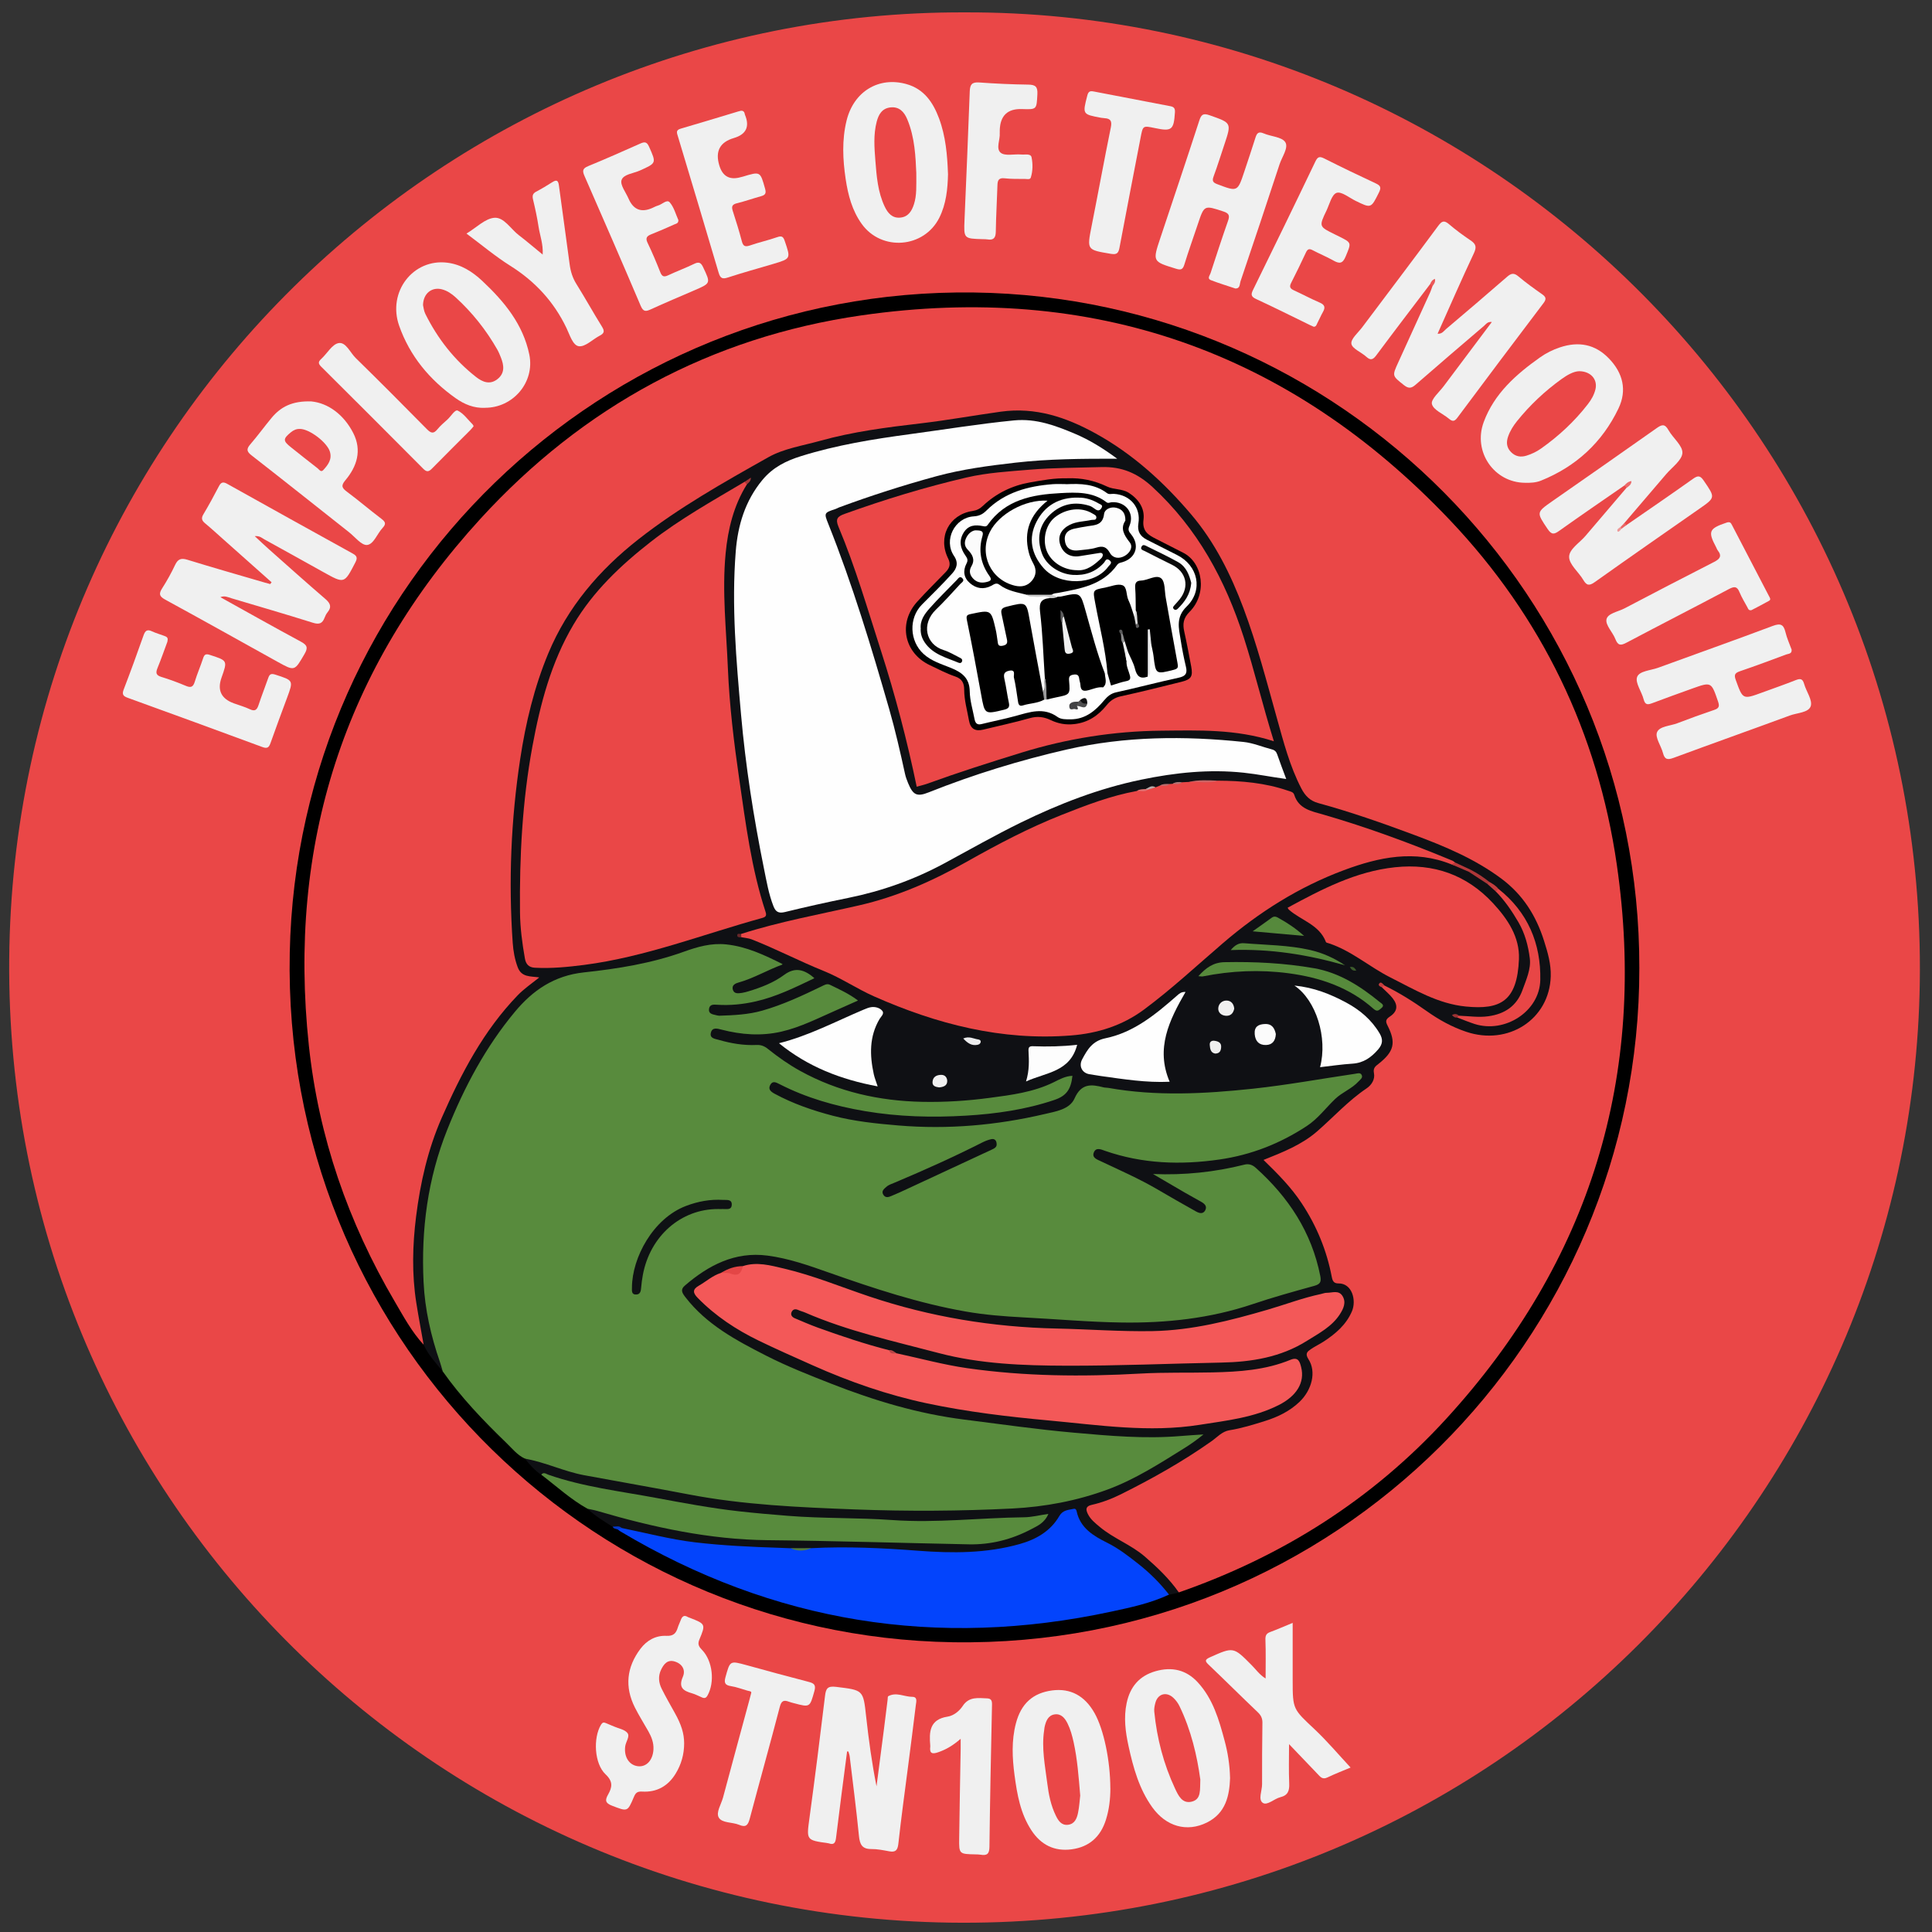 <?xml version="1.0" encoding="UTF-8"?>
<svg id="Layer_2" data-name="Layer 2" xmlns="http://www.w3.org/2000/svg" viewBox="0 0 459 459">
  <rect x="0" y="0" width="459" height="459" fill="#333333" stroke="none"/>
  <defs>
    <style>
      .cls-1 {
        fill: #dedede;
      }

      .cls-1, .cls-2, .cls-3, .cls-4, .cls-5, .cls-6, .cls-7, .cls-8, .cls-9, .cls-10, .cls-11, .cls-12, .cls-13, .cls-14, .cls-15, .cls-16, .cls-17, .cls-18, .cls-19, .cls-20, .cls-21, .cls-22, .cls-23, .cls-24, .cls-25, .cls-26, .cls-27, .cls-28, .cls-29, .cls-30, .cls-31, .cls-32, .cls-33, .cls-34, .cls-35, .cls-36, .cls-37, .cls-38, .cls-39, .cls-40, .cls-41, .cls-42, .cls-43, .cls-44, .cls-45, .cls-46, .cls-47, .cls-48, .cls-49, .cls-50, .cls-51, .cls-52, .cls-53, .cls-54, .cls-55, .cls-56 {
        stroke-width: 0px;
      }

      .cls-2 {
        fill: #5a5a5b;
      }

      .cls-3 {
        fill: #b8393a;
      }

      .cls-4 {
        fill: #fdfdfd;
      }

      .cls-5 {
        fill: #eb5959;
      }

      .cls-6 {
        fill: #ea4848;
      }

      .cls-7 {
        fill: #f35858;
      }

      .cls-8 {
        fill: #cc6465;
      }

      .cls-9 {
        fill: #c53d3e;
      }

      .cls-10 {
        fill: #ea4747;
      }

      .cls-11 {
        fill: #5e5e5f;
      }

      .cls-12 {
        fill: #ba6d6e;
      }

      .cls-13 {
        fill: #0438cc;
      }

      .cls-14 {
        fill: #56883b;
      }

      .cls-15 {
        fill: #eb6a6a;
      }

      .cls-16 {
        fill: #e84646;
      }

      .cls-17 {
        fill: #ae3738;
      }

      .cls-18 {
        fill: #060606;
      }

      .cls-19 {
        fill: #111112;
      }

      .cls-20 {
        fill: #cbcbcb;
      }

      .cls-21 {
        fill: #c43d3e;
      }

      .cls-22 {
        fill: #588b3d;
      }

      .cls-23 {
        fill: #8c8c8d;
      }

      .cls-24 {
        fill: #0f1014;
      }

      .cls-25 {
        fill: #5d5c5d;
      }

      .cls-26 {
        fill: #000;
      }

      .cls-27 {
        fill: #fbfbfb;
      }

      .cls-28 {
        fill: #010101;
      }

      .cls-29 {
        fill: #f0f0f0;
      }

      .cls-30 {
        fill: #4e4e4f;
      }

      .cls-31 {
        fill: #3c5b2c;
      }

      .cls-32 {
        fill: #9b3233;
      }

      .cls-33 {
        fill: #9a9a9b;
      }

      .cls-34 {
        fill: #b17676;
      }

      .cls-35 {
        fill: #eaeaeb;
      }

      .cls-36 {
        fill: #0f1114;
      }

      .cls-37 {
        fill: #a73536;
      }

      .cls-38 {
        fill: #578a3c;
      }

      .cls-39 {
        fill: #eb6565;
      }

      .cls-40 {
        fill: #e07172;
      }

      .cls-41 {
        fill: #e44646;
      }

      .cls-42 {
        fill: #fefefe;
      }

      .cls-43 {
        fill: #fbfafa;
      }

      .cls-44 {
        fill: #547d40;
      }

      .cls-45 {
        fill: #eff0f0;
      }

      .cls-46 {
        fill: #ed9797;
      }

      .cls-47 {
        fill: #692729;
      }

      .cls-48 {
        fill: #b5aaaa;
      }

      .cls-49 {
        fill: #0a0a0a;
      }

      .cls-50 {
        fill: #b84546;
      }

      .cls-51 {
        fill: #efefef;
      }

      .cls-52 {
        fill: #f1f1f1;
      }

      .cls-53 {
        fill: #0344fc;
      }

      .cls-54 {
        fill: #ececed;
      }

      .cls-55 {
        fill: #424244;
      }

      .cls-56 {
        fill: #56893c;
      }
    </style>
  </defs>
  <g id="Layer_1-2" data-name="Layer 1">
    <g>
      <path class="cls-10" d="M229.23,2.94c125.08-.41,228.71,102.42,226.87,230.38-1.76,122.08-101.17,223.7-227.48,223.48-125.72-.22-227.5-102.54-226.43-228.95C3.24,102.28,105.76,2.5,229.23,2.94Z"/>
      <path class="cls-26" d="M389.47,230c.09,88.26-72.14,161.6-163.09,160.16-87.53-1.39-159.35-73.51-157.54-163.78,1.75-87.55,74.02-158.05,162.55-156.89,86.93,1.15,158.24,72.12,158.08,160.51Z"/>
      <path class="cls-29" d="M64.53,138.34c-3.83-3.41-7.67-6.82-11.5-10.23-1.43-1.27-2.83-2.56-4.3-3.78-.79-.65-.97-1.2-.41-2.14,1.3-2.18,2.52-4.41,3.69-6.67.51-.98,1-1.11,1.97-.57,9.92,5.54,19.85,11.06,29.8,16.55,1,.55,1.22,1.01.65,2.11-2.63,5.08-2.59,5.1-7.53,2.35-4.69-2.61-9.37-5.22-14.08-7.81-.59-.33-1.12-.89-2.3-.77,1.22,1.13,2.23,2.09,3.27,3.02,4.49,3.98,8.96,7.99,13.52,11.91,1.18,1.02,1.55,1.89.51,3.16-.31.38-.54.84-.71,1.3-.52,1.36-1.28,1.65-2.75,1.19-6.46-2.03-12.96-3.92-19.45-5.85-.78-.23-1.55-.66-2.55-.23,6.42,3.56,12.73,7.12,19.11,10.56,1.51.81,1.77,1.43.86,2.97-2.36,4.04-2.28,4.1-6.41,1.81-8.89-4.93-17.76-9.91-26.68-14.77-1.45-.79-1.52-1.41-.7-2.7,1.14-1.78,2.17-3.64,3.07-5.55.67-1.41,1.44-1.67,2.93-1.21,6.13,1.89,12.31,3.65,18.47,5.45.39.12.79.21,1.19.32.11-.14.21-.28.32-.42Z"/>
      <path class="cls-29" d="M339.78,67.48c-4.27,5.62-8.56,11.23-12.77,16.89-.8,1.08-1.37,1.34-2.42.38-1.19-1.09-3.37-1.92-3.53-3.09-.16-1.16,1.61-2.62,2.58-3.92,6.02-8.02,12.08-16.01,18.04-24.07.87-1.18,1.42-1.39,2.57-.41,1.61,1.37,3.32,2.64,5.08,3.82,1.25.83,1.57,1.52.85,3.05-2.96,6.29-5.74,12.67-8.64,19.16,1.06.08,1.5-.67,2.03-1.13,4.85-4.11,9.69-8.22,14.48-12.4.97-.85,1.63-.98,2.67-.11,1.78,1.5,3.68,2.87,5.58,4.2.92.64,1.2,1.11.42,2.14-6.87,9.06-13.7,18.15-20.49,27.26-.71.96-1.21.89-2.01.22-1.4-1.17-3.68-2.07-4.03-3.48-.28-1.11,1.74-2.83,2.8-4.24,3.76-5.03,7.53-10.05,11.44-15.25-1.04-.13-1.41.54-1.88.94-5.42,4.63-10.85,9.26-16.22,13.95-1.03.9-1.7.97-2.82.08-2.74-2.19-2.8-2.12-1.35-5.3,2.54-5.59,5.09-11.17,7.63-16.75.2-.45.34-.92.51-1.38.02-.36.28-.92-.5-.56Z"/>
      <path class="cls-29" d="M201.25,416.11c-.89,6.85-1.8,13.7-2.63,20.55-.15,1.2-.51,1.69-1.71,1.28-.07-.02-.14-.03-.21-.04-5.2-.73-5.1-.72-4.39-5.97,1.31-9.64,2.53-19.3,3.69-28.96.21-1.76.54-2.47,2.64-2.21,6.48.8,6.44.68,7.14,7.09.61,5.52,1.36,11.03,2.46,16.54.58-4.49,1.17-8.97,1.75-13.46.31-2.38.59-4.76.89-7.14.03-.28,0-.72.15-.81,1.91-1.05,3.79.14,5.7.15,1.32,0,.94,1.18.85,1.95-.58,4.83-1.21,9.66-1.83,14.48-.79,6.15-1.65,12.3-2.32,18.47-.18,1.61-.71,2.08-2.23,1.79-1.38-.26-2.79-.54-4.19-.53-2.2.02-2.74-1.11-2.94-3.08-.63-6.31-1.44-12.61-2.2-18.91-.05-.4-.2-.78-.31-1.18-.1,0-.21-.01-.31-.02Z"/>
      <path class="cls-29" d="M385.92,115.34c-5.16,3.57-10.34,7.11-15.45,10.75-1.2.86-1.82,1.03-2.77-.38-2.7-4.01-2.76-3.95,1.21-6.72,8.21-5.73,16.44-11.45,24.61-17.23,1.24-.88,1.98-1.18,2.87.42,1.06,1.89,3.4,3.69,3.31,5.43-.09,1.74-2.46,3.39-3.87,5.05-3.29,3.87-6.6,7.72-9.9,11.58-.1.41-.37.71-.65.98-.08.03-.12.05-.12.05.07.17.11.16.15-.02.29-.36.77-.28,1.11-.51,5.28-3.65,10.58-7.27,15.81-10.99,1.22-.87,1.74-.74,2.57.48,2.74,4.02,2.78,3.96-1.12,6.68-8.28,5.77-16.56,11.53-24.79,17.38-1.31.93-1.94.85-2.74-.52-1.1-1.88-3.34-3.63-3.36-5.45-.02-1.85,2.5-3.36,3.9-5.02,3.24-3.82,6.5-7.62,9.75-11.43.1-.23.2-.45.18-.71-.25.04-.49.1-.72.18Z"/>
      <path class="cls-29" d="M425.65,154.38c.08,1-.78.92-1.29,1.11-3.63,1.36-7.26,2.71-10.93,3.96-1.13.39-1.54.75-1.07,2.04,1.7,4.72,1.65,4.74,6.34,3.02,2.65-.97,5.31-1.89,7.93-2.93,1.07-.42,1.63-.36,1.98.87.51,1.82,2.04,3.86,1.58,5.31-.5,1.56-3.22,1.58-4.97,2.23-9.19,3.39-18.43,6.66-27.62,10.06-1.46.54-2.12.38-2.52-1.17-.44-1.69-1.91-3.67-1.41-4.91.58-1.45,3.12-1.49,4.81-2.14,2.9-1.11,5.82-2.17,8.75-3.16,1.1-.37,1.36-.79.95-1.98-1.62-4.72-1.57-4.74-6.21-3.08-3.12,1.12-6.23,2.24-9.34,3.41-1.04.39-1.77.59-2.14-.88-.46-1.83-2.05-3.91-1.55-5.3.52-1.45,3.23-1.55,5-2.2,9.07-3.32,18.17-6.53,27.21-9.93,1.87-.7,2.59-.37,3.04,1.49.34,1.43.97,2.79,1.47,4.16Z"/>
      <path class="cls-29" d="M293.49,68.54c-1.96-.66-3.93-1.25-5.83-1.99-.92-.36-.24-1.11-.07-1.63,1.36-4.16,2.71-8.32,4.16-12.44.44-1.26.26-1.79-1.1-2.24-4.57-1.5-4.54-1.56-6.07,3.01-1.07,3.21-2.22,6.39-3.21,9.62-.37,1.2-.85,1.32-1.98.97-5.57-1.71-5.59-1.68-3.73-7.26,3.1-9.3,6.23-18.59,9.26-27.92.47-1.45.91-1.82,2.45-1.28,5.22,1.84,5.24,1.77,3.53,6.91-.85,2.54-1.64,5.1-2.57,7.61-.39,1.04-.2,1.46.85,1.85,4.84,1.83,4.83,1.86,6.45-3.01.89-2.68,1.79-5.35,2.64-8.04.33-1.05.72-1.54,1.95-1.01,1.73.75,4.32.82,5.13,2.08.84,1.3-.77,3.48-1.35,5.25-3.05,9.31-6.16,18.59-9.3,27.87-.2.6-.04,1.68-1.21,1.65Z"/>
      <path class="cls-29" d="M225.23,41.28c-.08,3.69-.45,7.19-2.06,10.43-3.61,7.25-13.73,8.07-18.45,1.48-2.28-3.18-3.24-6.85-3.81-10.65-.69-4.64-.91-9.27.21-13.87,1.69-6.93,7.65-10.56,14.28-8.68,4.15,1.18,6.28,4.35,7.69,8.12,1.6,4.29,1.97,8.79,2.13,13.18Z"/>
      <path class="cls-29" d="M362.34,114.7c-7.35-.03-12.45-7.34-9.85-14.41,2.5-6.78,7.69-11.35,13.4-15.39,1.44-1.02,3.02-1.81,4.71-2.37,4.41-1.47,8.34-.79,11.65,2.64,3.34,3.46,4.33,7.54,2.27,11.86-3.86,8.08-10.09,13.8-18.42,17.16-1.2.48-2.47.54-3.75.51Z"/>
      <path class="cls-29" d="M115.2,96.89c-2.59.12-4.88-.83-6.92-2.27-6.2-4.38-10.92-10.03-13.45-17.23-2.83-8.05,3.33-16,11.44-14.98,3.28.41,5.96,2.13,8.31,4.33,5.21,4.89,9.7,10.29,11.18,17.53,1.33,6.53-3.85,12.64-10.56,12.61Z"/>
      <path class="cls-29" d="M162.54,414.16c0,2.6-.67,5.01-2.03,7.23-1.82,2.98-4.52,4.46-7.96,4.25-1.23-.07-1.57.38-1.96,1.3-1.52,3.58-1.5,3.46-5.2,2.05-1.62-.62-1.66-1.34-.94-2.61.99-1.74,1.26-3.12-.59-4.85-2.69-2.53-2.95-8.65-1.09-11.75.33-.55.63-.66,1.16-.42.65.28,1.3.54,1.95.82,1.09.48,2.51.7,3.18,1.53.66.82-.37,2.07-.52,3.17-.34,2.52.94,4.52,3.07,4.74,2.01.2,3.52-1.48,3.64-4.04.07-1.54-.45-2.91-1.19-4.22-1.07-1.9-2.25-3.76-3.23-5.71-2.45-4.89-1.96-9.55,1.31-13.91,1.54-2.05,3.66-3.22,6.19-3.1,1.65.08,2.28-.6,2.69-1.94.18-.6.48-1.17.7-1.77.31-.87.77-1.35,1.71-.75.12.07.26.1.39.15,3.8,1.48,3.88,1.52,2.33,5.21-.51,1.22,0,1.76.71,2.52,2.47,2.62,2.98,7.59,1.25,10.72-.37.67-.73.75-1.34.49-.78-.33-1.54-.74-2.34-.97-2.07-.58-3.31-1.37-2.2-3.92.71-1.62-.14-3.09-1.92-3.64-1.72-.53-2.61.61-3.26,1.97-.72,1.51-.57,3.06.15,4.5.98,1.95,2.06,3.85,3.13,5.76,1.54,2.76,2.2,4.85,2.21,7.19Z"/>
      <path class="cls-29" d="M263.8,424.84c0,2.55-.29,5.06-1.06,7.51-1.27,4.03-3.97,6.46-8.16,7.01-4.09.54-7.29-1.07-9.55-4.53-2.59-3.96-3.38-8.48-3.99-13.02-.55-4.13-.76-8.28.32-12.39,1.23-4.66,4-7.2,8.6-7.81,4.35-.57,7.76,1.25,10.09,5.4,2.18,3.88,3.73,11.29,3.74,17.84Z"/>
      <path class="cls-29" d="M292.24,422.39c-.15,4.21-1,8.36-5.5,10.6-4.76,2.36-9.7.97-13.01-3.65-3.1-4.33-4.49-9.37-5.61-14.48-.74-3.39-1.19-6.8-.45-10.27.82-3.86,3.03-6.46,6.86-7.55,3.85-1.1,7.27-.36,10.04,2.65,3.62,3.93,5.04,8.9,6.37,13.87.75,2.79,1.22,5.65,1.29,8.83Z"/>
      <path class="cls-29" d="M300.68,398.74c0-3.16.07-6.12-.04-9.06-.04-1,.11-1.56,1.09-1.93,1.71-.63,3.38-1.37,5.38-2.19v13.64c0,6.93.09,6.83,5.21,11.64,3.02,2.84,5.7,6.04,8.55,9.09-1.59.67-3.6,1.44-5.54,2.37-1.18.56-1.69-.21-2.31-.85-2.24-2.32-4.46-4.66-6.77-7.08,0,3.28-.1,6.32.04,9.36.07,1.7-.3,2.8-2.09,3.24-1.48.36-3.14,2.06-4.19,1.35-1.15-.78-.17-2.88-.17-4.4,0-4.87,0-9.74.08-14.61.02-1.09-.35-1.81-1.13-2.55-3.89-3.7-7.69-7.49-11.57-11.19-.88-.84-1.13-1.22.23-1.83,5.61-2.5,5.57-2.52,9.93,1.88,1.02,1.03,1.86,2.27,3.28,3.14Z"/>
      <path class="cls-29" d="M74.08,95.38c3.83.41,7.59,3.05,9.87,7.55,2.05,4.06.88,7.88-1.91,11.18-1.11,1.32-.77,1.85.42,2.74,2.77,2.06,5.4,4.32,8.16,6.41.92.7,1.18,1.19.3,2.13-1.3,1.38-2.13,3.92-3.7,4.08-1.33.14-2.9-1.93-4.34-3.06-7.7-6.08-15.37-12.19-23.11-18.22-1.19-.92-1.26-1.52-.3-2.63,1.75-2.03,3.33-4.21,5.04-6.27,2.14-2.57,4.82-4.1,9.57-3.92Z"/>
      <path class="cls-29" d="M312.09,77.62c-.27-.12-.59-.26-.91-.41-4.25-2.07-8.47-4.19-12.76-6.17-1.25-.58-1.25-1.1-.71-2.2,4.97-10.13,9.91-20.26,14.78-30.44.58-1.21,1.02-1.3,2.16-.73,4.03,2.03,8.09,3.99,12.18,5.89,1.12.52,1.39.95.78,2.17-1.9,3.79-1.83,3.81-5.58,1.97-1.51-.74-3.34-2.27-4.49-1.88-1.15.4-1.68,2.72-2.41,4.24-1.8,3.76-1.79,3.77,2.05,5.65.32.16.63.31.95.47,3.06,1.52,2.92,1.47,1.58,4.73-.73,1.77-1.5,1.79-2.94.98-1.59-.9-3.3-1.59-4.92-2.45-.83-.44-1.22-.25-1.6.57-1.13,2.43-2.3,4.84-3.52,7.23-.49.95-.16,1.36.7,1.75,2.05.94,4.04,2.01,6.11,2.9,1.23.53,1.37,1.17.75,2.25-.49.85-.86,1.78-1.33,2.65-.18.34-.25.85-.88.84Z"/>
      <path class="cls-29" d="M161.17,52.26c.04.85-.58.88-.99,1.07-1.8.81-3.61,1.6-5.45,2.33-1.03.41-1.45.85-.88,2.03,1.1,2.28,2.09,4.63,3.02,6.99.43,1.09.92,1.17,1.9.71,2.04-.96,4.17-1.74,6.2-2.73,1.13-.55,1.59-.2,2.08.83,1.8,3.81,1.83,3.79-2,5.45-3.5,1.51-7.01,2.99-10.47,4.57-1.16.53-1.75.57-2.35-.82-4.39-10.32-8.87-20.61-13.37-30.89-.53-1.2-.47-1.78.87-2.33,4.18-1.71,8.31-3.55,12.43-5.38,1.02-.45,1.53-.39,2.04.76,1.75,3.93,1.79,3.88-2.19,5.67-1.53.69-3.88.87-4.34,2.25-.39,1.16,1.02,2.93,1.66,4.42q1.71,3.95,5.62,2.23c.45-.2.89-.45,1.36-.58.97-.26,2.12-1.55,2.8-.77,1.02,1.17,1.44,2.86,2.05,4.2Z"/>
      <path class="cls-29" d="M175.85,26.35c.59-.13.96.08,1.08.69.01.07.02.14.05.21q1.78,4.25-2.65,5.55-4.97,1.46-3.43,6.53,1.19,3.93,5.19,2.73c.13-.04.28-.06.41-.1,4.17-1.26,4.11-1.25,5.27,2.88.32,1.14,0,1.51-.99,1.78-1.9.53-3.76,1.19-5.68,1.66-1.09.27-1.37.71-1.03,1.77.78,2.41,1.54,4.84,2.18,7.29.32,1.23.84,1.34,1.96.96,2.13-.74,4.34-1.22,6.47-1.97,1.12-.39,1.43-.05,1.77.96,1.42,4.17,1.46,4.16-2.77,5.42-3.58,1.06-7.18,2.05-10.73,3.21-1.32.43-1.82.22-2.22-1.14-3.18-10.81-6.44-21.6-9.68-32.4-.23-.77-.56-1.45.62-1.8,4.6-1.34,9.18-2.74,13.77-4.12.13-.04.27-.07.41-.1Z"/>
      <path class="cls-29" d="M39.79,152.4c-.73,1.96-1.49,4.16-2.37,6.31-.47,1.14-.36,1.73.94,2.12,1.95.59,3.88,1.31,5.76,2.1,1.16.49,1.74.37,2.14-.93.57-1.89,1.37-3.7,1.98-5.57.3-.94.63-1.17,1.65-.83,4.17,1.36,4.19,1.31,2.74,5.39q-1.59,4.47,2.94,6.11c1.26.46,2.57.82,3.77,1.39,1.26.61,1.72.13,2.1-1.03.7-2.14,1.54-4.24,2.28-6.37.31-.88.63-1.15,1.67-.82,4.34,1.4,4.35,1.35,2.81,5.51-1.32,3.57-2.66,7.13-3.92,10.72-.38,1.09-.77,1.42-1.97.97-10.64-3.94-21.3-7.82-31.97-11.69-1.05-.38-1.41-.78-.96-1.95,1.64-4.27,3.21-8.58,4.73-12.9.39-1.1.86-1.48,2-.94.95.45,1.99.72,2.97,1.1.46.18.96.37.69,1.27Z"/>
      <path class="cls-29" d="M110.83,55.49c2.4-1.45,4.45-3.59,6.64-3.75,2.27-.17,3.87,2.67,5.8,4.14,1.84,1.4,3.59,2.92,5.66,4.6.15-2.5-.66-4.53-.98-6.61-.33-2.16-.79-4.3-1.3-6.42-.21-.88-.15-1.45.72-1.91,1.31-.69,2.58-1.45,3.83-2.25,1.07-.68,1.43-.41,1.59.8.82,6.22,1.73,12.43,2.54,18.66.22,1.71.69,3.26,1.62,4.74,2.09,3.35,4.01,6.81,6.09,10.16.66,1.06.48,1.56-.56,2.1-1.68.87-3.4,2.68-4.93,2.51-1.47-.16-2.19-2.72-2.97-4.33-3.01-6.29-7.49-11.11-13.39-14.81-3.56-2.24-6.81-4.99-10.37-7.63Z"/>
      <path class="cls-29" d="M237.5,31.67c.18,1.36-.97,3.62.23,4.61,1.04.86,3.25.27,4.94.43.85.08,2.22-.3,2.41.68.31,1.55.31,3.23-.19,4.8-.17.53-.87.33-1.35.32-1.62-.02-3.26.04-4.87-.15-1.4-.16-1.67.49-1.7,1.65-.11,3.67-.34,7.33-.39,11-.02,1.45-.49,2.11-1.97,1.87-.35-.06-.7-.05-1.06-.06-4.61-.12-4.59-.12-4.4-4.65.43-10.15.87-20.3,1.24-30.46.06-1.61.5-2.24,2.22-2.12,3.87.28,7.75.46,11.63.51,1.71.02,2.32.45,2.22,2.27-.2,3.65-.1,3.66-3.66,3.54q-5.12-.18-5.28,5.01c0,.14,0,.28,0,.76Z"/>
      <path class="cls-29" d="M416.15,144.95c-.75.17-.83-.34-1.02-.69-.64-1.18-1.35-2.33-1.86-3.56-.57-1.4-1.2-1.44-2.5-.76-8.1,4.3-16.26,8.46-24.36,12.75-1.38.73-2.03.68-2.63-.85-.63-1.63-2.38-3.31-2.12-4.68.27-1.45,2.77-1.82,4.3-2.63,7.05-3.7,14.12-7.38,21.22-11,1.36-.69,2.01-1.38.92-2.77-.17-.22-.26-.5-.39-.75-2.01-3.78-1.69-4.44,2.49-5.85.8-.27,1.01.05,1.28.58,2.94,5.63,5.87,11.25,8.79,16.88.18.34.54.82.03,1.11-1.41.8-2.86,1.53-4.16,2.21Z"/>
      <path class="cls-29" d="M259.78,21.72c6.09,1.17,12.18,2.34,18.27,3.51.79.15,1.15.46,1.09,1.42-.27,4.23-.73,4.63-4.8,3.77-2.83-.59-2.81-.59-3.36,2.28-1.67,8.72-3.39,17.44-5.02,26.17-.25,1.35-.7,1.66-2.07,1.43-5.7-.96-5.67-.89-4.55-6.58,1.55-7.81,2.98-15.65,4.57-23.46.3-1.47-.04-2.1-1.49-2.18-.28-.02-.56-.05-.84-.1-4.44-.83-4.41-.82-3.26-5.29.24-.94.66-1.14,1.47-.96Z"/>
      <path class="cls-29" d="M178.48,402.2c.1-.41-.48-.42-.94-.55-1.29-.36-2.56-.86-3.87-1.06-1.41-.22-1.69-.77-1.32-2.11,1.1-3.97,1.04-3.96,5-2.88,4.9,1.35,9.79,2.69,14.71,3.96,1.29.33,1.85.68,1.42,2.21-1.09,3.86-1.01,3.89-4.83,2.88-.41-.11-.82-.21-1.22-.36-1.21-.45-1.78-.25-2.16,1.2-2.31,8.87-4.79,17.7-7.14,26.56-.4,1.5-.87,2.2-2.53,1.49-1.61-.68-4.01-.38-4.82-1.7-.75-1.23.57-3.18,1-4.8,2.04-7.63,4.12-15.25,6.18-22.87.15-.54.29-1.09.52-1.98Z"/>
      <path class="cls-29" d="M228.23,413.1c-1.81,1.58-3.43,2.53-5.26,3.17-1.37.48-2.19.45-1.96-1.32,0-.07,0-.14,0-.21-.28-3.28-.2-6.24,4.14-6.91,1.4-.22,2.75-1.29,3.57-2.53,1.51-2.29,3.69-1.88,5.84-1.8.91.04,1.13.54,1.12,1.41-.24,11.29-.48,22.57-.61,33.86-.02,1.69-.59,2.12-2.08,1.87-.41-.07-.84-.07-1.27-.08-3.85-.08-3.89-.08-3.84-3.84.09-7.06.23-14.11.35-21.16.01-.68,0-1.37,0-2.46Z"/>
      <path class="cls-29" d="M112.53,101.25c-.25.3-.5.64-.79.93-3.04,3.05-6.1,6.07-9.12,9.15-.74.75-1.24.87-2.05.05-8.06-8.11-16.14-16.19-24.25-24.25-.73-.73-.76-1.17,0-1.86,1.41-1.28,2.59-3.49,4.13-3.76,1.72-.3,2.73,2.25,4.05,3.54,5.7,5.58,11.32,11.23,16.92,16.91.94.95,1.56,1.18,2.48.05.71-.87,1.59-1.61,2.42-2.36.83-.75,1.77-2.42,2.43-2.1,1.38.67,2.38,2.13,3.53,3.27.1.09.14.24.24.43Z"/>
      <path class="cls-15" d="M385.92,115.34c.43-.5.91-.94,1.67-1.05,0,.85-.59,1.2-1.13,1.59-.18-.18-.36-.35-.54-.53Z"/>
      <path class="cls-5" d="M339.78,67.48c.2-.52.46-.98,1.13-1.23.17.76-.23,1.27-.63,1.78-.17-.19-.33-.37-.5-.56Z"/>
      <path class="cls-39" d="M385.1,125.1c.28-.29.57-.58.85-.87.16.17.32.33.48.5-.42.32-.85.64-1.27.96-.19-.18-.21-.38-.06-.6Z"/>
      <path class="cls-10" d="M100.64,319.47c-2.84-3.07-4.8-6.75-6.89-10.31-11.05-18.81-18.05-39.03-20.37-60.74-5.11-47.77,8.34-89.71,40.76-125.17,24.38-26.66,54.75-43.16,90.49-48.32,54.79-7.9,101.75,8.48,139.88,48.68,21.77,22.95,35.09,50.53,39.61,81.83,7.25,50.14-6.3,94.24-40.56,131.67-17.55,19.17-38.95,32.66-63.48,41.21-.55-.19-.99-.54-1.34-1-4.09-5.3-9.41-9.06-15.16-12.33-2.07-1.18-4.03-2.65-5.3-4.77-1.07-1.79-.73-2.76,1.26-3.33,8.07-2.29,14.99-6.85,22.07-11.1,2.96-1.78,5.88-3.65,8.63-5.75.77-.59,1.65-.77,2.55-.96,3.61-.73,7.1-1.83,10.53-3.18,2.3-.91,4.17-2.35,5.76-4.2,2.11-2.46,2.69-5.2,1.5-8.29-.83-2.16-.7-2.53,1.29-3.74,1.69-1.03,3.33-2.12,4.88-3.35,1.65-1.31,2.86-2.91,3.74-4.8,1.31-2.82.32-5.18-2.65-6.06-1.28-.38-1.78-1.2-2.04-2.41-1.77-8.32-5.39-15.73-11.06-22.1-1.13-1.27-2.32-2.47-3.5-3.68-1.86-1.91-1.91-1.89.61-3.01,3.03-1.35,6.08-2.67,8.84-4.54,1-.68,1.99-1.34,2.83-2.21,2.89-3,5.89-5.89,9.37-8.24,1.75-1.18,3.07-2.7,3.05-5.03,0-1.01.82-1.58,1.52-2.19,2.92-2.5,3.41-4.35,1.9-7.81-.57-1.32-.63-2.29.58-3.36,1.46-1.29,1.38-2.25.17-3.88-.62-.84-1.61-1.41-1.91-2.5.06-.37.31-.56.65-.66,1.73.04,2.99,1.16,4.4,1.93,3.04,1.66,5.74,3.87,8.7,5.67,2.12,1.3,4.37,2.29,6.74,3.06,5.76,1.88,10.95.93,15.26-3.37,4.11-4.11,4.55-9.18,3.25-14.58-2.15-8.92-7.12-15.6-15.09-20.3-6.27-3.7-13.03-6.11-19.75-8.67-6.01-2.29-12.11-4.32-18.33-5.99-2.72-.73-4.52-2.31-5.73-4.88-3.56-7.61-5.3-15.79-7.58-23.8-2.69-9.45-5.51-18.85-9.93-27.68-3.32-6.64-7.63-12.51-12.87-17.75-5.17-5.16-10.67-9.88-16.98-13.59-8.19-4.81-16.84-6.91-26.39-5.22-9.59,1.69-19.27,2.84-28.92,4.22-4.61.66-9.15,1.79-13.61,3.2-2.22.7-4.42,1.48-6.73,1.9-.84.15-1.64.44-2.38.88-9.04,5.38-18.27,10.47-26.85,16.6-10.74,7.68-19.73,16.91-24.98,29.29-2.44,5.74-4.01,11.75-5.37,17.83-2.07,9.27-2.95,18.65-3.47,28.12-.3,5.51-.19,11.01-.31,16.51-.07,3.33.38,6.62.89,9.9.37,2.41,1.25,4.39,4.19,4.43.46,0,1.07.12,1.12.74.05.54-.4.88-.79,1.18-8.87,6.69-13.95,16.19-18.9,25.73-4.82,9.3-7.67,19.24-9.03,29.65-1.17,8.93-.77,17.73,1.13,26.5.29,1.32,1.02,2.7.11,4.08Z"/>
      <path class="cls-22" d="M124.73,346.55c-1.84-.85-3.07-2.44-4.47-3.79-5.46-5.28-10.7-10.75-15.1-16.98-2.82-5.11-3.92-10.74-4.64-16.42-1.15-9.1-.84-18.21,1.01-27.2,2.55-12.41,7.69-23.74,14.6-34.32,2.32-3.56,4.72-7.03,7.73-10.06,2.22-2.23,4.75-3.99,7.44-5.58,1.91-1.13,4.05-1.21,6.13-1.51,9.8-1.42,19.52-3.15,28.93-6.37,3.73-1.28,7.56-.55,11.28.45,2.47.66,4.7,1.95,7.03,2.94.58.25,1.23.6,1.25,1.32.02.78-.74.94-1.31,1.2-2.58,1.16-5.13,2.38-7.77,3.4-.63.24-1.4.32-1.7,1.25.96.6,1.89.2,2.81-.05,3.17-.87,6.04-2.4,8.81-4.12,2.03-1.26,3.87-1.02,5.71.28,1.33.94,1.41,1.87-.04,2.54-5.19,2.39-10.31,5.01-16.16,5.49-2.22.18-4.43.42-7.11.51,1.2,1.34,2.32,1.27,3.4,1.22,6.53-.31,12.62-2.25,18.45-5.11.25-.12.5-.27.75-.4,4.67-2.45,7.18-2.19,11.19,1.18,1.16.97,1.19,1.76-.24,2.38-6.14,2.69-12.04,6.09-18.75,7.19-3.76.62-7.61.48-11.37-.5-.84-.22-1.73-.71-2.65-.05.17,1.04,1.07,1.04,1.76,1.22,2.26.58,4.56,1.04,6.91.92,1.78-.09,3.28.37,4.69,1.52,7.9,6.42,17.11,9.85,27.04,11.35,5.3.8,10.66,1,16.05.43,3.43-.36,6.91-.37,10.33-.9,5.39-.83,10.71-1.94,15.67-4.36.78-.38,1.79-.98,2.55-.15.77.84.28,1.93-.13,2.8-.85,1.83-2.43,2.89-4.25,3.62-2.51,1.01-5.17,1.44-7.79,2-9.27,2.01-18.68,2.27-28.06,1.73-9.92-.56-19.63-2.47-28.67-6.93-.65-.32-1.28-.96-2.23-.41.33,1.19,1.4,1.53,2.31,1.94,6.82,3.05,13.92,5.09,21.35,5.99,6.4.77,12.82,1.22,19.24.83,8.32-.51,16.64-1.23,24.59-4.08,2.03-.73,3.68-1.89,4.55-3.87.77-1.76,1.97-2.11,3.75-1.79,7.32,1.3,14.7,1.91,22.15,1.75,9.2-.2,18.31-1.12,27.37-2.74,4.17-.75,8.36-1.39,12.59-1.76.78-.07,1.64-.21,2.09.61.44.81,0,1.59-.62,2.07-8.18,6.47-15.17,14.64-25.98,17.29-11.28,2.77-22.46,3.34-33.66-.18-1.36-.43-1.37-.4-2.65-.19.11,1.06,1.05,1.26,1.77,1.58,6.88,3.15,13.63,6.54,20.03,10.61.76.48,1.97,1.5,2.56.51.51-.85-.99-1.29-1.73-1.7-2.9-1.61-5.7-3.4-8.64-4.97-.55-.29-1.34-.61-1.21-1.31.14-.71.98-.67,1.6-.73.85-.08,1.7-.08,2.54-.03,5.7.32,11.28-.57,16.81-1.8,1.83-.41,3.31-.05,4.68,1.2,7.1,6.51,12.21,14.23,14.52,23.68.15.62.26,1.25.39,1.87.32,1.52-.29,2.44-1.76,2.87-8.2,2.4-16.22,5.52-24.66,7-8,1.4-16.04,2.23-24.23,1.66-6.54-.45-13.1-.75-19.66-1-11.43-.44-22.55-2.64-33.46-6.11-7.88-2.5-15.6-5.48-23.58-7.69-8.61-2.39-16.01-.35-22.73,5.19-1.33,1.1-1.44,2.09-.39,3.4,2.29,2.84,5.12,5.03,8.1,7.1,5.08,3.53,10.59,6.21,16.26,8.62,9.43,4.02,18.93,7.84,28.93,10.28,7.16,1.75,14.47,2.54,21.75,3.49,6.93.9,13.87,1.74,20.85,2.28,8.03.63,16.06,1.13,24.1.14.21-.03.42-.07.63-.09.71-.06,1.6-.22,1.88.53.24.65-.56,1.05-1.04,1.44-1.99,1.6-4.22,2.85-6.42,4.12-5.74,3.34-11.33,7.03-17.77,8.91-7.61,2.23-15.36,3.61-23.34,3.87-5.35.18-10.73.55-16.07.59-5.63.04-11.29-.05-16.93-.43-1.27-.09-2.53-.23-3.8-.24-9.26-.05-18.53-.35-27.66-1.82-12.14-1.95-24.3-3.86-36.29-6.57-4.15-.94-8.38-2.01-12.21-4.09Z"/>
      <path class="cls-24" d="M124.73,346.55c4.81.83,9.23,3.03,14.02,3.92,8.24,1.53,16.49,2.96,24.72,4.54,13.14,2.53,26.42,3.09,39.75,3.6,12.43.47,24.83.4,37.24-.22,7.77-.39,15.41-1.83,22.7-4.52,6.5-2.4,12.36-6.17,18.23-9.83,1.55-.97,3.04-2.02,4.53-3.25-1.84.12-3.66.23-5.46.38-8.48.71-16.91-.05-25.35-.8-8.71-.77-17.35-2.02-26.02-3.11-10.91-1.37-21.36-4.5-31.55-8.5-5.25-2.06-10.52-4.13-15.53-6.69-7.09-3.62-14.16-7.37-19.19-13.91-.72-.94-1.26-1.75-.14-2.71,5.64-4.87,11.94-8.15,19.64-7.15,5.04.65,9.86,2.36,14.65,4.05,10.64,3.75,21.33,7.29,32.48,9.24,4.52.79,9.1,1.15,13.66,1.39,7.82.4,15.64,1.11,23.45,1.22,10.53.15,20.96-.97,31.05-4.37,4.8-1.62,9.7-2.98,14.59-4.33,1.4-.39,1.76-.88,1.47-2.35-2.05-10.4-7.54-18.71-15.31-25.69-.79-.71-1.64-1.04-2.71-.77-7.1,1.79-14.3,2.53-21.72,2.23,2.51,1.47,5.02,2.94,7.53,4.4,1.28.74,2.59,1.45,3.88,2.18.78.44,1.51,1.03,1.01,2.01-.51,1.01-1.45.73-2.21.3-3.08-1.72-6.14-3.47-9.18-5.25-4.33-2.53-8.91-4.54-13.44-6.68-.88-.42-2.12-.82-1.67-2.03.51-1.38,1.75-.77,2.74-.42,8.87,3.07,17.91,3.37,27.14,2.04,7.55-1.09,14.39-3.79,20.73-7.95,2.64-1.73,4.49-4.27,6.73-6.42,1.7-1.63,3.98-2.43,5.57-4.18.41-.45,1.12-.88.72-1.58-.32-.58-1.02-.31-1.56-.23-8.08,1.19-16.13,2.67-24.25,3.54-11.45,1.22-22.94,1.84-34.39-.2-.35-.06-.71-.03-1.05-.11-2.93-.75-5.32-1.04-6.95,2.64-1.15,2.6-4.52,3.09-7.12,3.7-11.4,2.67-22.94,3.68-34.65,2.71-5.28-.44-10.55-.98-15.66-2.32-4.77-1.25-9.44-2.85-13.81-5.22-.92-.5-1.62-1.07-1.03-2.13.56-1.01,1.35-.58,2.18-.16,6.39,3.27,13.16,5.2,20.26,6.41,8.01,1.36,16.03,1.56,24.06,1.08,7.1-.42,14.17-1.43,20.96-3.72,2.85-.96,3.96-2.47,4.32-5.74-1.68.05-3.11.86-4.48,1.54-4.79,2.35-10.01,3.01-15.14,3.69-5.3.71-10.68,1.06-16.05.95-10.24-.21-19.99-2.37-29.01-7.35-2.72-1.5-5.26-3.29-7.68-5.23-.84-.67-1.64-.98-2.68-.93-3.06.14-6.05-.36-8.97-1.21-.87-.25-2.26-.33-1.88-1.75.35-1.31,1.56-.93,2.5-.69,4.72,1.22,9.45,1.58,14.24.48,4.64-1.07,8.85-3.26,13.18-5.15,1.59-.69,3.17-1.41,5.03-2.24-2.23-1.67-4.46-2.66-6.65-3.73-.75-.37-1.37.06-2,.36-4.57,2.21-9.16,4.36-14.07,5.76-3.36.96-6.8,1.11-10.25,1.22-.28,0-.56-.09-.83-.15-.85-.19-1.8-.35-1.59-1.54.18-1.03,1.07-.97,1.85-.92,3.12.21,6.21-.1,9.24-.79,4.88-1.11,9.33-3.31,13.95-5.52-2.41-2.08-4.59-2.71-7.19-.79-2.51,1.86-5.43,2.98-8.42,3.89-.54.16-1.09.32-1.64.4-.84.11-1.84.29-2.15-.78-.31-1.11.67-1.5,1.46-1.72,3.53-.98,6.66-2.91,10.47-4.29-4.52-2.26-8.69-4.22-13.48-4.73-3.59-.38-6.87.58-10.1,1.74-7.69,2.77-15.72,4.05-23.74,4.91-7.08.76-12.16,4.28-16.38,9.36-6.96,8.36-12.01,17.85-16.05,27.95-4.68,11.69-6.25,23.81-5.65,36.26.31,6.5,1.75,12.83,3.89,18.99.25.73.44,1.48.66,2.22-1.64-2.01-3.45-3.9-4.53-6.31-.59-3.33-1.22-6.65-1.75-9.99-1.07-6.81-.9-13.64-.05-20.46,1.01-8.09,2.81-15.99,6.09-23.47,4.63-10.55,9.94-20.71,18.06-29.12,1.46-1.51,3.19-2.69,5.13-4.24-2.18-.31-4.23,0-5.14-2.43-.71-1.9-1.04-3.83-1.18-5.76-1.02-14.64-.42-29.25,1.78-43.73,1.3-8.56,3.33-17.05,6.68-25.09,4.59-10.99,12.08-19.76,21.41-27.08,9.64-7.56,20.28-13.54,30.89-19.51,3.65-2.05,8.1-2.72,12.23-3.87,7.83-2.19,15.88-3.22,23.94-4.16,6.37-.75,12.69-1.9,19.04-2.78,8.26-1.14,15.51,1.33,22.46,5.15,8.88,4.88,16.27,11.62,22.79,19.3,5.58,6.58,9.37,14.2,12.39,22.25,3.2,8.53,5.48,17.32,7.93,26.08,1.59,5.68,3.06,11.43,5.82,16.74.91,1.76,2.09,2.94,3.98,3.46,7.76,2.12,15.34,4.78,22.87,7.59,7.27,2.71,14.4,5.69,20.71,10.4,5.08,3.8,8.21,8.78,10.09,14.72.88,2.77,1.69,5.52,1.6,8.46-.31,10.29-10.16,16.54-20.1,13.17-3.38-1.14-6.44-2.83-9.33-4.88-3.22-2.28-6.55-4.39-10.11-6.12-.39-.07-.75-.1-.53.49.85.85,1.78,1.62,2.52,2.56,1.31,1.67,1.14,3.13-.64,4.32-1,.66-1.12,1.11-.59,2.14,2.09,4.1,1.56,6.2-2.14,9.12-.7.55-1.33.96-1.08,2.21.29,1.42-.53,2.8-1.76,3.62-4.36,2.93-7.85,6.83-11.78,10.24-3.63,3.15-8.15,4.94-12.7,6.75,3.31,3.22,6.54,6.45,9.07,10.3,3.54,5.36,5.95,11.19,7.15,17.5.19,1,.52,1.55,1.58,1.54,3.27-.05,4.31,4.03,3.21,6.62-1.37,3.2-3.87,5.32-6.67,7.16-1,.66-2.11,1.16-3.09,1.84-.82.57-1.45,1.02-.57,2.39,1.92,2.96.84,7.31-2.16,10.16-2.3,2.18-5.08,3.54-8.06,4.48-2.82.89-5.65,1.77-8.59,2.24-1.71.28-2.89,1.66-4.24,2.61-6.81,4.81-14.05,8.88-21.5,12.59-2.21,1.1-4.53,1.98-6.94,2.52-1.46.32-1.45,1.08-.93,2.15.64,1.31,1.74,2.17,2.83,3.08,3.3,2.77,7.45,4.23,10.72,7.06,2.99,2.59,5.84,5.3,8.11,8.56-.78.17-1.57.34-2.35.5-.82,0-1.21-.64-1.68-1.16-3.18-3.54-6.85-6.53-10.72-9.26-1.89-1.33-4.19-2-6.01-3.52-1.48-1.23-2.84-2.51-3.69-4.29-.73-1.53-1.71-1.66-2.95-.55,0,0-.07.05-.15.15-5.18,7.46-13.22,8.33-21.23,8.95-7.11.55-14.22-.27-21.33-.7-5.85-.35-11.72-.07-17.59-.08-1.48,0-2.96-.04-4.44.03-12.94-.19-25.8-1.04-38.38-4.38-.55-.15-1.09-.31-1.62-.49-.75-.39-1.6-.5-2.37-.83-2.08-1.29-4.17-2.57-5.98-4.24.95-.77,1.91-.24,2.82.04,9.02,2.74,18.27,4.35,27.56,5.83,5.02.8,10.12,1.02,15.2,1.09,7.91.12,15.84-.19,23.74.1,7.4.27,14.79.98,22.22.78,5.34-.15,10.32-1.54,14.89-4.31.46-.28,1.02-.49,1.32-1.42-3.45.72-6.81.48-10.14.72-6.98.5-13.96,1.11-20.94.71-10.85-.63-21.72-.55-32.57-1.5-9.95-.88-19.76-2.47-29.55-4.3-5.97-1.11-12.01-1.84-17.9-3.41-2.59-.69-5.1-1.58-7.64-2.41-1.51-1.05-2.75-2.37-3.86-3.82Z"/>
      <path class="cls-53" d="M147.75,363.03c5.78,1.17,11.49,2.69,17.35,3.39,6.7.79,13.43,1.09,20.17,1.31.84.03,1.69.06,2.53.1,1.65.27,3.31.29,4.96-.02,8.47-.44,16.92-.04,25.37.61,8.12.62,16.21.64,24.12-1.59,3.88-1.09,7.33-3.04,9.42-6.66.84-1.44,2.12-1.43,3.39-1.7.42-.09.63.14.72.55.83,4,4.05,5.91,7.22,7.48,2.76,1.37,5.1,3.2,7.45,5.05,2.71,2.13,5.15,4.56,7.28,7.29-4.36,2.05-9.05,3.04-13.7,4.04-41.36,8.9-80.28,2.62-116.66-19.07-.18-.11-.34-.25-.51-.37,0-.81.52-.44.9-.4Z"/>
      <path class="cls-22" d="M128.59,350.37c.57-.76,1.18-.17,1.71,0,8.3,2.89,17,3.9,25.58,5.5,6.51,1.21,13.01,2.43,19.59,3.17,3.92.44,7.85.78,11.78,1.09,8.24.66,16.52.41,24.75,1,10.48.75,20.87-.54,31.31-.66,1.84-.02,3.67-.5,5.76-.8-.89,2.13-2.56,2.84-4.07,3.63-4.63,2.44-9.57,3.71-14.82,3.6-15.95-.32-31.9-.83-47.86-.99-13.71-.14-27.12-3.04-40.29-6.91-.81-.24-1.64-.38-2.46-.56-4-2.23-7.36-5.34-10.98-8.09Z"/>
      <path class="cls-13" d="M147.75,363.03c-.3.13-.6.26-.9.4-.42-.26-1.06-.14-1.29-.73.74.02,1.54-.3,2.19.34Z"/>
      <path class="cls-46" d="M385.1,125.1c.02.2.04.4.06.6-.22.34-.71.82-.86.54-.29-.56.44-.81.8-1.14Z"/>
      <path class="cls-10" d="M217.69,41.05c0,3.14.13,5.34-.55,7.46-.52,1.63-1.36,3.01-3.25,3.19-1.93.18-2.97-1.08-3.7-2.61-1.64-3.44-1.93-7.2-2.22-10.91-.24-3.08-.49-6.2.31-9.25.45-1.73,1.26-3.18,3.26-3.41,2.13-.24,3.29,1.11,4,2.81,1.83,4.37,1.98,9.04,2.15,12.73Z"/>
      <path class="cls-10" d="M375.15,88.19c2.82.01,4.43,1.99,3.9,4.27-.31,1.32-.98,2.49-1.81,3.56-3.17,4.1-6.93,7.59-11.16,10.57-1.04.73-2.18,1.28-3.41,1.66-1.41.44-2.64.21-3.69-.85-1.06-1.08-1.17-2.32-.68-3.71.47-1.35,1.23-2.54,2.11-3.64,3.07-3.81,6.6-7.13,10.57-9.99,1.37-.99,2.86-1.82,4.16-1.87Z"/>
      <path class="cls-10" d="M100.5,72.5c.05-2.83,2.13-4.38,4.5-3.76,1.27.33,2.31,1.06,3.25,1.91,3.93,3.59,7.22,7.71,9.86,12.34.35.61.62,1.26.88,1.92.75,1.89,1.01,3.74-.83,5.18-1.8,1.41-3.57.64-5.04-.51-5.19-4.06-9.16-9.14-12.08-15.03-.36-.74-.43-1.62-.54-2.05Z"/>
      <path class="cls-10" d="M256.63,426.64c-.13,1.1-.21,2.59-.51,4.03-.27,1.33-.78,2.67-2.4,2.86-1.54.18-2.29-.98-2.85-2.12-1.2-2.43-1.73-5.07-2.06-7.73-.53-4.19-1.39-8.36-.74-12.62.04-.28.05-.57.12-.84.31-1.36.84-2.7,2.38-2.92,1.54-.22,2.44.9,3.06,2.16.69,1.4,1.09,2.89,1.43,4.41.9,4.08,1.2,8.23,1.58,12.76Z"/>
      <path class="cls-10" d="M285.17,422.72c-.12,2.51.28,4.73-2.03,5.31-2.28.57-3.21-1.48-3.97-3.1-2.71-5.79-4.31-11.91-4.94-18.28-.07-.68.08-1.42.26-2.09.56-2.14,2.59-2.74,4.24-1.23.61.56,1.14,1.28,1.5,2.03,2.76,5.71,4.17,11.79,4.93,17.36Z"/>
      <path class="cls-6" d="M71.26,101.9c2.28.02,6.46,3.2,7.12,5.42.55,1.83-.46,3.14-1.57,4.35-.58.64-1-.14-1.39-.44-2.12-1.64-4.22-3.31-6.31-4.98-1.91-1.52-1.9-1.99.02-3.57.63-.51,1.32-.81,2.13-.77Z"/>
      <path class="cls-9" d="M328.34,234.57c-.47-.17-1.07-.47-.62-.97.4-.44.81.18,1.15.48-.18.16-.36.33-.53.49Z"/>
      <path class="cls-36" d="M170.63,287.24c-8.83-.05-16.21,6.41-17.91,15.7-.18.97-.31,1.94-.39,2.92-.07.83-.17,1.66-1.18,1.69-1.19.04-1.01-.96-1.01-1.69.03-7.06,5.01-16.36,12.8-19.34,2.9-1.11,5.8-1.63,8.86-1.45.86.05,2.11-.21,2.05,1.16-.06,1.35-1.29.96-2.15,1.01-.35.02-.7,0-1.06,0Z"/>
      <path class="cls-24" d="M236.78,271.76c.09.82-.61,1.11-1.24,1.4-6.69,3.12-13.38,6.23-20.07,9.33-1.21.56-2.42,1.13-3.66,1.63-.63.26-1.37.57-1.91-.21-.64-.93.19-1.5.69-1.95.55-.49,1.34-.73,2.05-1.03,7-2.95,13.92-6.06,20.7-9.49.68-.35,1.42-.64,2.16-.8.71-.15,1.23.19,1.28,1.11Z"/>
      <path class="cls-42" d="M265.45,108.98c-8.46-.01-16.35.04-24.22.94-6.32.72-12.62,1.55-18.76,3.22-7.82,2.13-15.53,4.6-23.13,7.41-.26.1-.5.26-.77.35-2.8.93-2.84.94-1.77,3.6,5.73,14.35,10.18,29.11,14.45,43.94,1.46,5.09,2.63,10.24,3.76,15.4.16.75.44,1.49.73,2.2,1.18,2.86,2.1,3.32,4.91,2.2,10.69-4.26,21.67-7.63,32.86-10.19,13.84-3.16,27.88-3.25,41.94-1.78,2.28.24,4.48,1.19,6.73,1.77.7.18,1.04.55,1.27,1.22.63,1.85,1.34,3.68,2.13,5.81-3.54-.47-6.78-1.14-10.06-1.49-8.25-.88-16.34-.02-24.4,1.65-10,2.07-19.44,5.72-28.57,10.18-6.19,3.03-12.17,6.45-18.24,9.72-7.16,3.86-14.78,6.57-22.78,8.19-5.04,1.02-10.06,2.14-15.05,3.36-1.52.37-2.2-.06-2.72-1.38-1.14-2.91-1.65-5.98-2.27-9.01-2.45-12.11-4.36-24.31-5.44-36.6-1.13-12.87-2.28-25.78-1.25-38.71.49-6.16,2.22-11.99,6.33-16.95,2.47-2.98,5.56-4.53,9.14-5.65,8.46-2.65,17.14-4.05,25.88-5.23,8.25-1.11,16.46-2.46,24.75-3.27,5.26-.51,9.88,1.23,14.48,3.17,3.43,1.45,6.61,3.4,10.06,5.94Z"/>
      <path class="cls-10" d="M274.52,187.05c.35-.14.7-.28,1.04-.41.74-.41,1.62.06,2.35-.38.22-.01.44-.03.66-.04.7-.43,1.54.05,2.24-.37.55-.03,1.1-.05,1.65-.08,2.26-.45,4.57.11,6.84-.3,5.66.03,11.25.51,16.66,2.37.61.21,1.31.3,1.52.98,1.07,3.43,4.2,3.92,6.95,4.72,10.42,3.02,20.58,6.77,30.59,10.92.25.1.46.3.69.46.04.81-.41.64-.88.44-8.73-3.53-17.21-1.73-25.54,1.37-10.67,3.98-20.13,9.94-28.79,17.38-6.19,5.31-12.17,10.89-18.74,15.76-5.16,3.82-11.04,5.64-17.29,6.13-16.45,1.31-31.92-2.69-46.81-9.28-4.05-1.79-7.78-4.34-11.87-6-5.81-2.34-11.37-5.25-17.19-7.54-.77-.3-1.65-.35-2.48-.52-.3-.25-.3-.51-.03-.78,9.14-2.93,18.58-4.63,27.91-6.76,9.13-2.08,17.56-5.8,25.72-10.41,7.28-4.11,14.7-8.02,22.51-11.11,5.83-2.31,11.66-4.55,17.86-5.68.8-.48,1.79.12,2.56-.46.63-.08,1.18-.58,1.87-.41Z"/>
      <path class="cls-10" d="M177.44,115.08c-3.14,5.03-4.5,10.65-5.05,16.43-.87,9.1.17,18.2.54,27.3.37,8.82,1.43,17.58,2.7,26.31,1.54,10.6,2.88,21.25,6.24,31.48.3.9.11,1.24-.79,1.49-14.06,3.87-27.74,9.27-42.29,11.15-3.84.49-7.79.89-11.73.67-1.47-.08-2.13-.88-2.36-2.22-.64-3.62-1.12-7.26-1.16-10.94-.14-13.23.55-26.43,2.95-39.44,1.86-10.06,4.44-19.95,9.75-28.91,4.69-7.93,11.22-14.09,18.37-19.68,6.97-5.44,14.68-9.73,22.25-14.23.49-.11.64.13.58.58Z"/>
      <path class="cls-7" d="M213,321.51c5.58,1.2,11.11,2.72,16.74,3.53,13.67,1.96,27.42,2.07,41.2,1.29,5.71-.32,11.44-.15,17.16-.28,6.29-.14,12.56-.55,18.48-2.99,1.9-.78,2.22.5,2.54,1.73.94,3.67-1.1,6.89-5.32,9.02-5.92,2.99-12.36,3.68-18.76,4.69-12.03,1.91-23.93.07-35.86-1.03-9.69-.89-19.36-2.04-28.88-4.05-9.4-1.99-18.43-5.13-27.22-9.05-4.3-1.92-8.61-3.82-12.84-5.87-5.35-2.6-10.27-5.85-14.46-10.13-1.13-1.15-1.35-2.01.23-2.91,1.77-1.01,3.3-2.43,5.29-3.05.67-.22,1.38-.49,2.06-.34,1.38.3,2.29-.36,3.13-1.27,3.34-1.1,6.59-.16,9.79.59,6.94,1.63,13.53,4.37,20.27,6.63,14.43,4.84,29.23,7.28,44.44,7.61,7.62.16,15.22.75,22.86.61,9.43-.18,18.41-2.49,27.36-5.1,4.19-1.22,8.28-2.79,12.57-3.7.48-.1.96-.31,1.44-.3,1.28.01,2.8-.69,3.71.73.97,1.53.24,3.05-.6,4.36-1.9,2.95-4.96,4.52-7.81,6.31-6.24,3.93-13.19,5.04-20.41,5.18-12.29.24-24.57.78-36.86.74-10.15-.03-20.38-.4-30.26-3.01-10.67-2.82-21.5-5.18-31.7-9.61-.52-.23-1.08-.35-1.59-.59-.69-.32-1.29-.26-1.62.43-.34.73.12,1.24.75,1.51,1.82.77,3.63,1.56,5.48,2.23,5.57,2.01,11.18,3.9,16.92,5.36.48.49,1.18.48,1.76.75Z"/>
      <path class="cls-10" d="M302.64,176.11c-9.04-2.93-17.88-2.6-26.68-2.52-11.35.11-22.44,1.87-33.32,5.23-7.48,2.31-14.93,4.68-22.29,7.35-.79.29-1.62.47-2.56.74-2.28-10.99-5.1-21.77-8.51-32.36-3.17-9.85-6.05-19.83-10.07-29.39-.79-1.89-.24-2.46,1.48-3.08,9.49-3.41,19.13-6.36,28.95-8.64,4.95-1.15,10.06-1.44,15.12-1.86,5.63-.46,11.29-.45,16.94-.61,4.79-.14,8.52,1.43,12.11,4.74,10.7,9.87,17.29,22.06,21.68,35.72,2.57,7.99,4.48,16.15,7.15,24.66Z"/>
      <path class="cls-10" d="M305.92,215.65c8.08-4.37,16.16-8.62,25.51-9.61,9.18-.97,17.03,1.8,23.28,8.54,3.44,3.71,6.37,8.02,6.16,13.31-.41,10-4.42,12.04-12.6,11.24-6.63-.64-12.2-4.02-18-6.94-4.95-2.5-9.17-6.29-14.51-8.06-.26-.09-.68-.15-.75-.33-1.57-4.15-5.91-5.11-8.82-7.7-.1-.09-.15-.23-.28-.45Z"/>
      <path class="cls-42" d="M281.66,235.66c-3.89,6.74-7.16,13.41-3.78,21.34-5.61.26-10.97-.62-16.34-1.36-.91-.13-1.81-.28-2.72-.43-1.77-.3-2.57-1.94-1.73-3.52,1.24-2.32,2.42-4.38,5.53-5.02,6.77-1.39,11.97-5.71,17.02-10.14.54-.48,1.03-.92,2.01-.86Z"/>
      <path class="cls-42" d="M185.06,247.85c7.12-1.79,13.46-5.17,20.04-7.95.65-.27,1.32-.57,2-.64.93-.09,1.94.2,2.5.88.58.7-.3,1.37-.65,1.97-2.45,4.17-2.34,8.59-1.36,13.1.19.87.54,1.7.92,2.89-8.79-1.64-16.57-4.66-23.45-10.26Z"/>
      <path class="cls-42" d="M313.62,253.53c1.83-6.97-.91-15.89-6.09-19.38,4.62.45,8.53,2.02,12.28,4.03,3.28,1.76,6.04,4.09,7.96,7.34.84,1.42.74,2.54-.36,3.81-1.64,1.9-3.47,3.2-6.07,3.37-2.52.16-5.02.53-7.72.84Z"/>
      <path class="cls-16" d="M346.61,241.31c2.32.08,4.64.46,6.98.13,3.88-.53,6.74-2.42,8.1-6.18.89-2.45,2.07-5.05,1.76-7.55-.36-2.93-1.14-5.93-2.7-8.61-1.54-2.63-3.23-5.12-5.37-7.3-.09-.5.12-.71.62-.62,6.98,5.52,10.11,13,9.94,21.63-.15,7.49-8.4,12.75-15.59,10.47-1.41-.45-2.77-1.03-4.16-1.55-.11-.39,0-.58.42-.42Z"/>
      <path class="cls-38" d="M284.71,231.91c1.81-1.99,3.55-3.27,6.23-3.32,7.14-.14,14.25.21,21.26,1.44,5.95,1.04,10.98,4.25,15.61,8.05.41.34,1.27.73.35,1.45-.57.45-.92.96-1.85.14-5.74-5.09-12.71-7.45-20.15-8.44-6.82-.91-13.64-.61-20.4.74-.24.05-.51-.02-1.04-.05Z"/>
      <path class="cls-4" d="M255.91,248.22c-1.66,6.46-7.31,6.53-12.15,8.71.83-2.68.71-4.99.59-7.29-.04-.82.2-1.11,1.05-1.08,3.44.13,6.89.07,10.51-.34Z"/>
      <path class="cls-14" d="M319.55,229.34c-8.79-2.52-17.69-3.98-27.16-3.62.99-1.19,1.95-1.74,3.2-1.63,5.25.43,10.55.43,15.72,1.62,2.95.68,5.68,1.91,8.24,3.63Z"/>
      <path class="cls-56" d="M297.62,221.25c1.8-1.28,3.17-2.23,4.51-3.22.75-.56,1.35-.09,1.93.24,1.89,1.06,3.7,2.24,5.76,4.08-4.21-.38-7.91-.71-12.21-1.09Z"/>
      <path class="cls-27" d="M303.11,245.67c-.08,1.58-.81,2.55-2.3,2.6-1.68.06-2.58-.89-2.72-2.58-.14-1.79.88-2.35,2.44-2.41,1.73-.06,2.29,1.06,2.58,2.38Z"/>
      <path class="cls-29" d="M293.23,239.63c-.24,1.16-.91,1.79-2.06,1.69-1.04-.09-1.8-.79-1.74-1.78.06-1.05.89-1.85,1.98-1.83,1.11.02,1.71.82,1.82,1.92Z"/>
      <path class="cls-52" d="M223.11,258.34c-.84-.1-1.65-.32-1.56-1.34.1-1.18.95-1.62,2.05-1.64,1.01-.02,1.45.77,1.44,1.5-.01,1.12-.98,1.4-1.93,1.48Z"/>
      <path class="cls-51" d="M288.71,250.31c-1.09-.18-1.23-1.13-1.3-2.04-.07-.82.48-1.12,1.23-.99.81.14,1.53.44,1.48,1.45-.04.82-.27,1.55-1.41,1.58Z"/>
      <path class="cls-41" d="M176.49,300.8c-.34,1.63-1.06,2.51-2.92,1.78-.68-.26-1.51-.12-2.27-.17,1.59-.99,3.3-1.6,5.19-1.61Z"/>
      <path class="cls-54" d="M228.84,246.72c1.45-.63,2.46.08,3.54.22.38.05.69.24.6.66-.07.36-.39.56-.75.63-1.38.27-2.34-.38-3.39-1.51Z"/>
      <path class="cls-17" d="M349.51,206.69c1.54.8,2.97,1.76,4.33,2.84-.06.26-.23.41-.49.46-1.46-.96-2.93-1.91-4.39-2.87.07-.29.34-.31.55-.43Z"/>
      <path class="cls-3" d="M349.51,206.69c-.18.14-.37.29-.55.43-1.38-.59-2.75-1.18-4.13-1.77.29-.15.59-.29.88-.44,1.27.59,2.53,1.19,3.8,1.78Z"/>
      <path class="cls-8" d="M289.3,185.47c-2.25.76-4.56.19-6.84.3,2.26-.53,4.55-.42,6.84-.3Z"/>
      <path class="cls-21" d="M353.35,209.99c.16-.15.33-.31.49-.46.8.45,1.59.91,2.16,1.66-.21.21-.41.41-.62.62-.68-.61-1.35-1.21-2.03-1.82Z"/>
      <path class="cls-44" d="M192.76,367.8c-1.65.74-3.3.78-4.96.02,1.65,0,3.3-.01,4.96-.02Z"/>
      <path class="cls-31" d="M320.69,229.75c.93-.2,1.18.31,1.54.81-.73.17-1.12-.13-1.54-.81Z"/>
      <path class="cls-37" d="M177.44,115.08c-.19-.19-.39-.39-.58-.58.48-.32.96-.64,1.54-1.03,0,.88-.55,1.2-.96,1.61Z"/>
      <path class="cls-32" d="M346.61,241.31c-.14.14-.28.28-.42.42-.53.09-.87-.17-1.24-.56.67-.43,1.18-.28,1.67.13Z"/>
      <path class="cls-40" d="M272.8,187.58c-.83.67-1.8.23-2.7.35.64-.47,1.39-.43,2.13-.47.24-.16.43-.12.58.12Z"/>
      <path class="cls-50" d="M213,321.51c-.7.02-1.52.3-1.76-.75.73-.1,1.22.39,1.76.75Z"/>
      <path class="cls-48" d="M272.8,187.58c-.19-.04-.38-.08-.58-.12.73-.36,1.4-1.03,2.3-.41-.58.18-1.15.35-1.73.53Z"/>
      <path class="cls-47" d="M176.08,221.89c0,.26.02.52.03.78-.42.06-.96.03-.96-.44,0-.59.58-.31.94-.34Z"/>
      <path class="cls-12" d="M277.92,186.26c-.7.64-1.54.39-2.35.38.73-.47,1.54-.4,2.35-.38Z"/>
      <path class="cls-34" d="M280.81,185.85c-.66.61-1.47.38-2.23.37.68-.49,1.45-.48,2.23-.37Z"/>
      <path class="cls-28" d="M253.58,113.63c3.31-.13,6.43.52,9.43,1.96,1.62.78,3.57.47,5.2,1.52,2.37,1.53,3.79,3.73,3.46,6.35-.35,2.74,1.12,3.64,3,4.58,2.14,1.08,4.26,2.18,6.4,3.26,4.78,2.41,5.79,9.82,1.54,14.06-1.48,1.48-1.67,2.86-1.26,4.68.61,2.75,1.13,5.53,1.65,8.3.44,2.38.01,3.06-2.3,3.64-4.79,1.18-9.57,2.4-14.39,3.44-1.51.32-2.53,1.03-3.44,2.17-1.98,2.44-4.38,4.07-7.65,4.44-2,.23-3.82-.11-5.54-.93-1.67-.8-3.21-1-5.04-.48-3.66,1.04-7.38,1.83-11.08,2.73-1.86.45-3-.19-3.35-2.16-.43-2.43-1.13-4.82-1.14-7.31,0-1.54-.48-2.61-2.15-3.17-2.06-.7-4-1.73-5.97-2.66-6.17-2.89-7.63-10.04-3.04-15.1,2.18-2.41,4.49-4.69,6.75-7.02.92-.95,1.27-1.89.61-3.22-2.55-5.08.19-10.46,5.78-11.31,1.05-.16,1.73-.52,2.5-1.25,3.15-2.98,6.96-4.81,11.21-5.55,2.91-.51,5.84-1.05,8.82-.96Z"/>
      <path class="cls-42" d="M253.29,115.04c3.42-.17,6.79-.09,9.7,2.11.5.38,1.1.15,1.65.18,3.86.22,6.44,3.23,5.82,7.02-.31,1.9.43,3.06,2,3.87,2.38,1.22,4.76,2.43,7.15,3.62,5.02,2.49,6.33,8.35,2.32,12.25-2.62,2.54-1.88,5.12-1.44,7.89.34,2.15.75,4.3,1.26,6.42.39,1.6-.09,2.26-1.73,2.61-4.95,1.07-9.85,2.38-14.8,3.46-1.29.28-2.09.95-2.88,1.89-2.08,2.49-4.46,4.53-7.98,4.54-1.07,0-2.27.04-3.09-.55-3.35-2.42-6.68-1.15-10.07-.23-2.65.72-5.36,1.25-8.02,1.91-1.2.3-1.51-.41-1.68-1.32-.41-2.15-1.08-4.29-1.11-6.45-.05-3.18-1.84-4.5-4.45-5.57-2.25-.92-4.64-1.6-6.54-3.34-3.33-3.06-3.55-8.5-.36-11.72,2.43-2.45,4.91-4.86,7.21-7.42,1.02-1.14,1.53-2.47.41-4.12-2.55-3.74.12-9.11,4.66-9.41,1.31-.08,2.15-.5,3.06-1.41,4.34-4.31,9.86-5.79,15.75-6.24,1.05-.08,2.12-.01,3.18-.01Z"/>
      <path class="cls-26" d="M263.11,159.91c-.46-5.63-1.9-11.09-2.91-16.63-.57-3.12-.68-3.11,2.35-3.68,1.37-.26,2.92-.97,4.09-.57,1.2.41.87,2.35,1.45,3.55.58,1.19.91,2.51,1.34,3.77.37.41.51.91.56,1.44.04-.09-.02-.18,0-.28-.34-.81.3-1.69-.16-2.49-.03-1.76,0-3.52-.13-5.28-.07-1.09.1-1.76,1.37-1.81,1.67-.05,3.64-1.49,4.8-.53.96.8.79,2.99,1.08,4.57.94,5.19,1.82,10.39,2.8,15.57.17.92.2,1.31-.89,1.59-4.3,1.08-4.27,1.14-4.81-3.29-.11-.9-.35-1.79-.52-2.68-.47-.53-.24-1.21-.4-1.54-.48,2.86.21,6.03-.45,9.13-1.78.64-2.59-.07-3.03-1.85-.34-1.4-1.1-2.69-1.67-4.03-.86-.58-.72-1.6-1.06-2.4-.1-.55-.29-1.09-.31-1.63-.05-.11-.03-.23-.02-.34,0-.03-.13,0-.09.11.05.12.1.23.1.37.1.67.24,1.33.43,1.98.61,1.3.2,2.74.61,4.07-.1,1.23.5,2.3.79,3.43.23.88,0,1.2-.9,1.37-1.22.24-2.4.68-3.59,1.04-1.15-.74-1.15-1.81-.84-2.96Z"/>
      <path class="cls-26" d="M248.07,166.22c-1.56.89-3.38.84-5.04,1.37-1.05.34-1.11-.51-1.22-1.22-.29-1.81-.5-3.64-.93-5.42-.13-.56.54-1.95-1.14-1.6-1.41.29-1.31,1.09-1.07,2.17.4,1.79.62,3.62,1.01,5.41.23,1.06-.07,1.43-1.15,1.69-4.63,1.11-4.57,1.14-5.43-3.6-1.07-5.9-2.17-11.79-3.38-17.67-.22-1.09,0-1.28.97-1.48,4.76-1.01,4.77-1.04,5.86,3.69.21.89.31,1.81.45,2.72.11.71.08,1.36,1.23,1.13,1.09-.22,1.17-.74.97-1.62-.43-1.93-.8-3.87-1.23-5.79-.23-1.05-.08-1.55,1.18-1.86,4.77-1.18,4.7-1.24,5.52,3.42.98,5.55,2.05,11.09,3.09,16.64.51.62,1,1.24.32,2.05Z"/>
      <path class="cls-28" d="M243.92,141.3c-2.24-.58-4.58-.92-6.49-2.39-.74-.57-1.31-.06-1.92.26-1.85.96-3.59.66-5.1-.65-1.47-1.27-1.67-2.94-.8-4.62.41-.78.25-1.2-.21-1.86-1.22-1.71-1.67-3.53-.46-5.5,1.13-1.83,2.79-1.91,4.62-1.54.44.09.78.14,1.09-.3,4.22-6.02,10.6-7.2,17.28-7.55,3.81-.2,7.66-.36,10.95,2.17.42.32.8.03,1.2,0,3.33-.25,5.55,2.61,4.24,5.64-.41.95-.13,1.33.4,1.98,2.12,2.6,1.16,5.65-2.04,6.61-.47.14-.92.17-1.26.64-3.42,4.83-8.76,5.65-13.99,6.66-.55.11-1.12.04-1.56.47-1.98.31-3.97.3-5.95,0Z"/>
      <path class="cls-26" d="M248.23,161.15c-.35-5.28-.51-10.58-1.14-15.82-.26-2.21.3-3.05,2.33-3.24.56-.4,1.25.02,1.82-.32.28-.02.57,0,.84-.05,4.62-1.03,4.59-1.02,5.87,3.56,1.39,4.93,2.68,9.9,4.53,14.69.7,1.21,1.02,2.38-.4,3.33-1.23-.15-2.36.38-3.5.68-1.29.34-1.83.04-1.9-1.28-.02-.48-.23-.96-.28-1.44-.1-.91-.55-1.13-1.43-.97-.91.16-1.06.56-.98,1.44.28,3.29.24,3.29-3.07,3.95-.75.15-1.5.35-2.25.52-1.05-1.61.2-3.42-.45-5.06Z"/>
      <path class="cls-18" d="M218.75,149.4c-.21-2.02.92-3.54,2.12-4.89,2.04-2.32,4.27-4.47,6.42-6.69.36-.37.73-1.08,1.34-.45.62.63-.16,1.01-.48,1.36-1.91,2.07-3.79,4.17-5.81,6.12-3.48,3.35-2.46,8.27,1.87,9.6,1.32.41,2.54,1.17,3.79,1.79.31.15.66.32.59.77-.07.43-.44.6-.78.47-2.95-1.24-6.2-1.98-8.15-4.9-.65-.98-.97-2.02-.93-3.18Z"/>
      <path class="cls-49" d="M283.01,138.48c-.22,2.77-1.58,4.54-3.21,6.15-.24.24-.58.41-.92.08-.37-.36-.11-.62.12-.89.42-.48.86-.94,1.25-1.43,2.41-3,1.6-6.56-1.84-8.23-2.14-1.04-4.27-2.12-6.39-3.21-.44-.23-1.26-.37-.77-1.16.35-.56.92-.16,1.33.04,2.45,1.22,4.94,2.38,7.32,3.72,1.99,1.12,2.66,3.15,3.11,4.91Z"/>
      <path class="cls-35" d="M272.69,160.76v-11.21c.16-.01.31-.02.47-.04.13,1.22.25,2.44.38,3.66-.71,1.8-.12,3.69-.32,5.52-.08.71.33,1.55-.52,2.07Z"/>
      <path class="cls-43" d="M262.09,163.31c1.05-1,.43-2.2.4-3.33l.62-.07c.28.99.56,1.97.84,2.96-.58.3-1.18.56-1.86.44Z"/>
      <path class="cls-20" d="M251.24,141.77c-.56.38-1.19.37-1.82.32-1.07-.74-2.26-.14-3.38-.3-.72-.11-1.53.16-2.12-.49,1.98,0,3.97,0,5.95,0,.46.16.92.32,1.37.47Z"/>
      <path class="cls-55" d="M255.88,167.78c.66,1.21-.44.6-.75.66-.35.07-.9.26-1.04-.3-.09-.37-.12-.8.32-1.11.57-.39,1.19-.3,1.8-.34.29.48-.29.71-.33,1.09Z"/>
      <path class="cls-33" d="M248.23,161.15c.56,1.65.27,3.38.45,5.06-.2,0-.41,0-.61,0-.11-.68-.21-1.37-.32-2.05.88-.89,0-2.06.48-3.02Z"/>
      <path class="cls-51" d="M267.2,152.34c.26.84.53,1.69.79,2.53-.55.65-.15,1.45-.34,2.15-.3-1.41-.6-2.83-.9-4.24-.13-.44.05-.55.45-.44Z"/>
      <path class="cls-30" d="M255.88,167.78c.11-.36.22-.73.33-1.09l.43-.39c.66.09,1.22.37,1.68.84-.42,1.72-1.62.44-2.44.63Z"/>
      <path class="cls-19" d="M258.32,167.14c-.75.1-1.39-.04-1.68-.84,1.11-.82,1.67-.53,1.68.84Z"/>
      <path class="cls-1" d="M269.84,148.43c-.13-.69-.27-1.39-.4-2.08.13-.44.26-.88.39-1.33.47.96.29,2.01.45,3.01.11.42-.05.54-.44.39Z"/>
      <path class="cls-23" d="M267.2,152.34c-.15.15-.3.3-.45.44-.58-.64-.26-1.47-.49-2.19.18-.12.34-.11.49.05.15.57.3,1.13.45,1.7Z"/>
      <path class="cls-2" d="M266.75,150.65c-.16-.02-.32-.03-.49-.05-.37-.32-.5-.94-.12-1,.57-.1.59.58.6,1.05Z"/>
      <path class="cls-25" d="M269.84,148.43c.15-.13.29-.26.44-.39.26.39.65.89-.02,1.14-.37.14-.45-.38-.42-.74Z"/>
      <path class="cls-42" d="M248.87,118.95c-4.21,3.37-5.68,7.36-4.47,12.23.23.94.63,1.87,1.1,2.72.82,1.49.68,2.87-.38,4.11-1.06,1.23-2.46,1.51-4.03,1.13-5.74-1.39-8.56-7.47-5.91-12.78,2.12-4.25,8.36-7.75,13.69-7.41Z"/>
      <path class="cls-4" d="M267.35,123.71c-1.21,1.81-.34,3.39,1.06,5.16.84,1.06.07,2.46-1.19,3.19-1.36.78-2.81.58-3.53-.7-.85-1.5-1.71-1.72-3.24-1.25-1.33.41-2.77.47-4.17.64-1.58.2-2.86-.27-3.23-1.96-.38-1.75.46-2.84,2.21-3.2,1.03-.21,2.07-.41,3.11-.57,1.82-.26,3.62-.27,3.93-2.88.14-1.18,1.59-1.82,2.9-1.5,1.34.32,2.22,1.2,2.16,3.06Z"/>
      <path class="cls-4" d="M256,135.47c-3.34.02-6.35-1.97-7.36-4.69-1.01-2.75-.14-6.2,1.99-7.89,2.67-2.11,6.3-2.49,8.88-.91.41.25,1.01.44.96,1.01-.07.7-.75.44-1.19.54-1.71.38-3.49.33-5.12,1.15-2,1.01-2.9,2.66-2.32,4.59.66,2.17,2.42,3.23,4.7,2.85,1.46-.24,2.92-.45,4.38-.7.43-.07.91-.2,1.07.3.08.25-.13.7-.35.91-1.65,1.58-3.4,2.98-5.64,2.85Z"/>
      <path class="cls-27" d="M256.26,118.24c1.61-.06,3.27.48,4.81,1.4.4.24,1.04.33.63,1.03-.33.57-.78.78-1.4.36-.47-.31-.92-.7-1.45-.86-3.52-1.11-6.74-.45-9.39,2.1-2.64,2.55-3.16,5.71-1.94,9.15.99,2.81,4.11,4.95,7.35,5.16,2.93.19,5.4-.67,7.4-2.87.3-.32.5-1.2,1.28-.64.89.64.08,1.1-.24,1.54-3.25,4.5-11.63,4.63-15.39.34-2.92-3.33-3.65-7.1-1.69-10.95,1.95-3.83,5.33-5.89,10.01-5.78Z"/>
      <path class="cls-27" d="M231.72,126c1.58-.01,2.01.26,1.68,1.39-1,3.4-.38,6.58,1.66,9.44.54.76.44,1.11-.36,1.36-1.21.37-2.41.33-3.37-.6-.89-.86-1.23-1.89-.54-3.06.94-1.6.22-2.81-.89-3.95-.86-.89-.82-1.88-.29-2.92.57-1.12,1.5-1.62,2.11-1.66Z"/>
      <path class="cls-45" d="M252.75,146.46c.63,2.43,1.26,4.86,1.9,7.28.17.64.76,1.3-.49,1.55-1.05.21-1.17-.38-1.24-1.15-.19-2.02-.4-4.04-.59-6.05-.04-.59-.56-1.3.42-1.63Z"/>
      <path class="cls-11" d="M252.75,146.46c-.57.43-.17,1.12-.42,1.63-.57-.95-.28-1.97-.38-3.15.6.5.76.98.8,1.52Z"/>
    </g>
  </g>
</svg>
